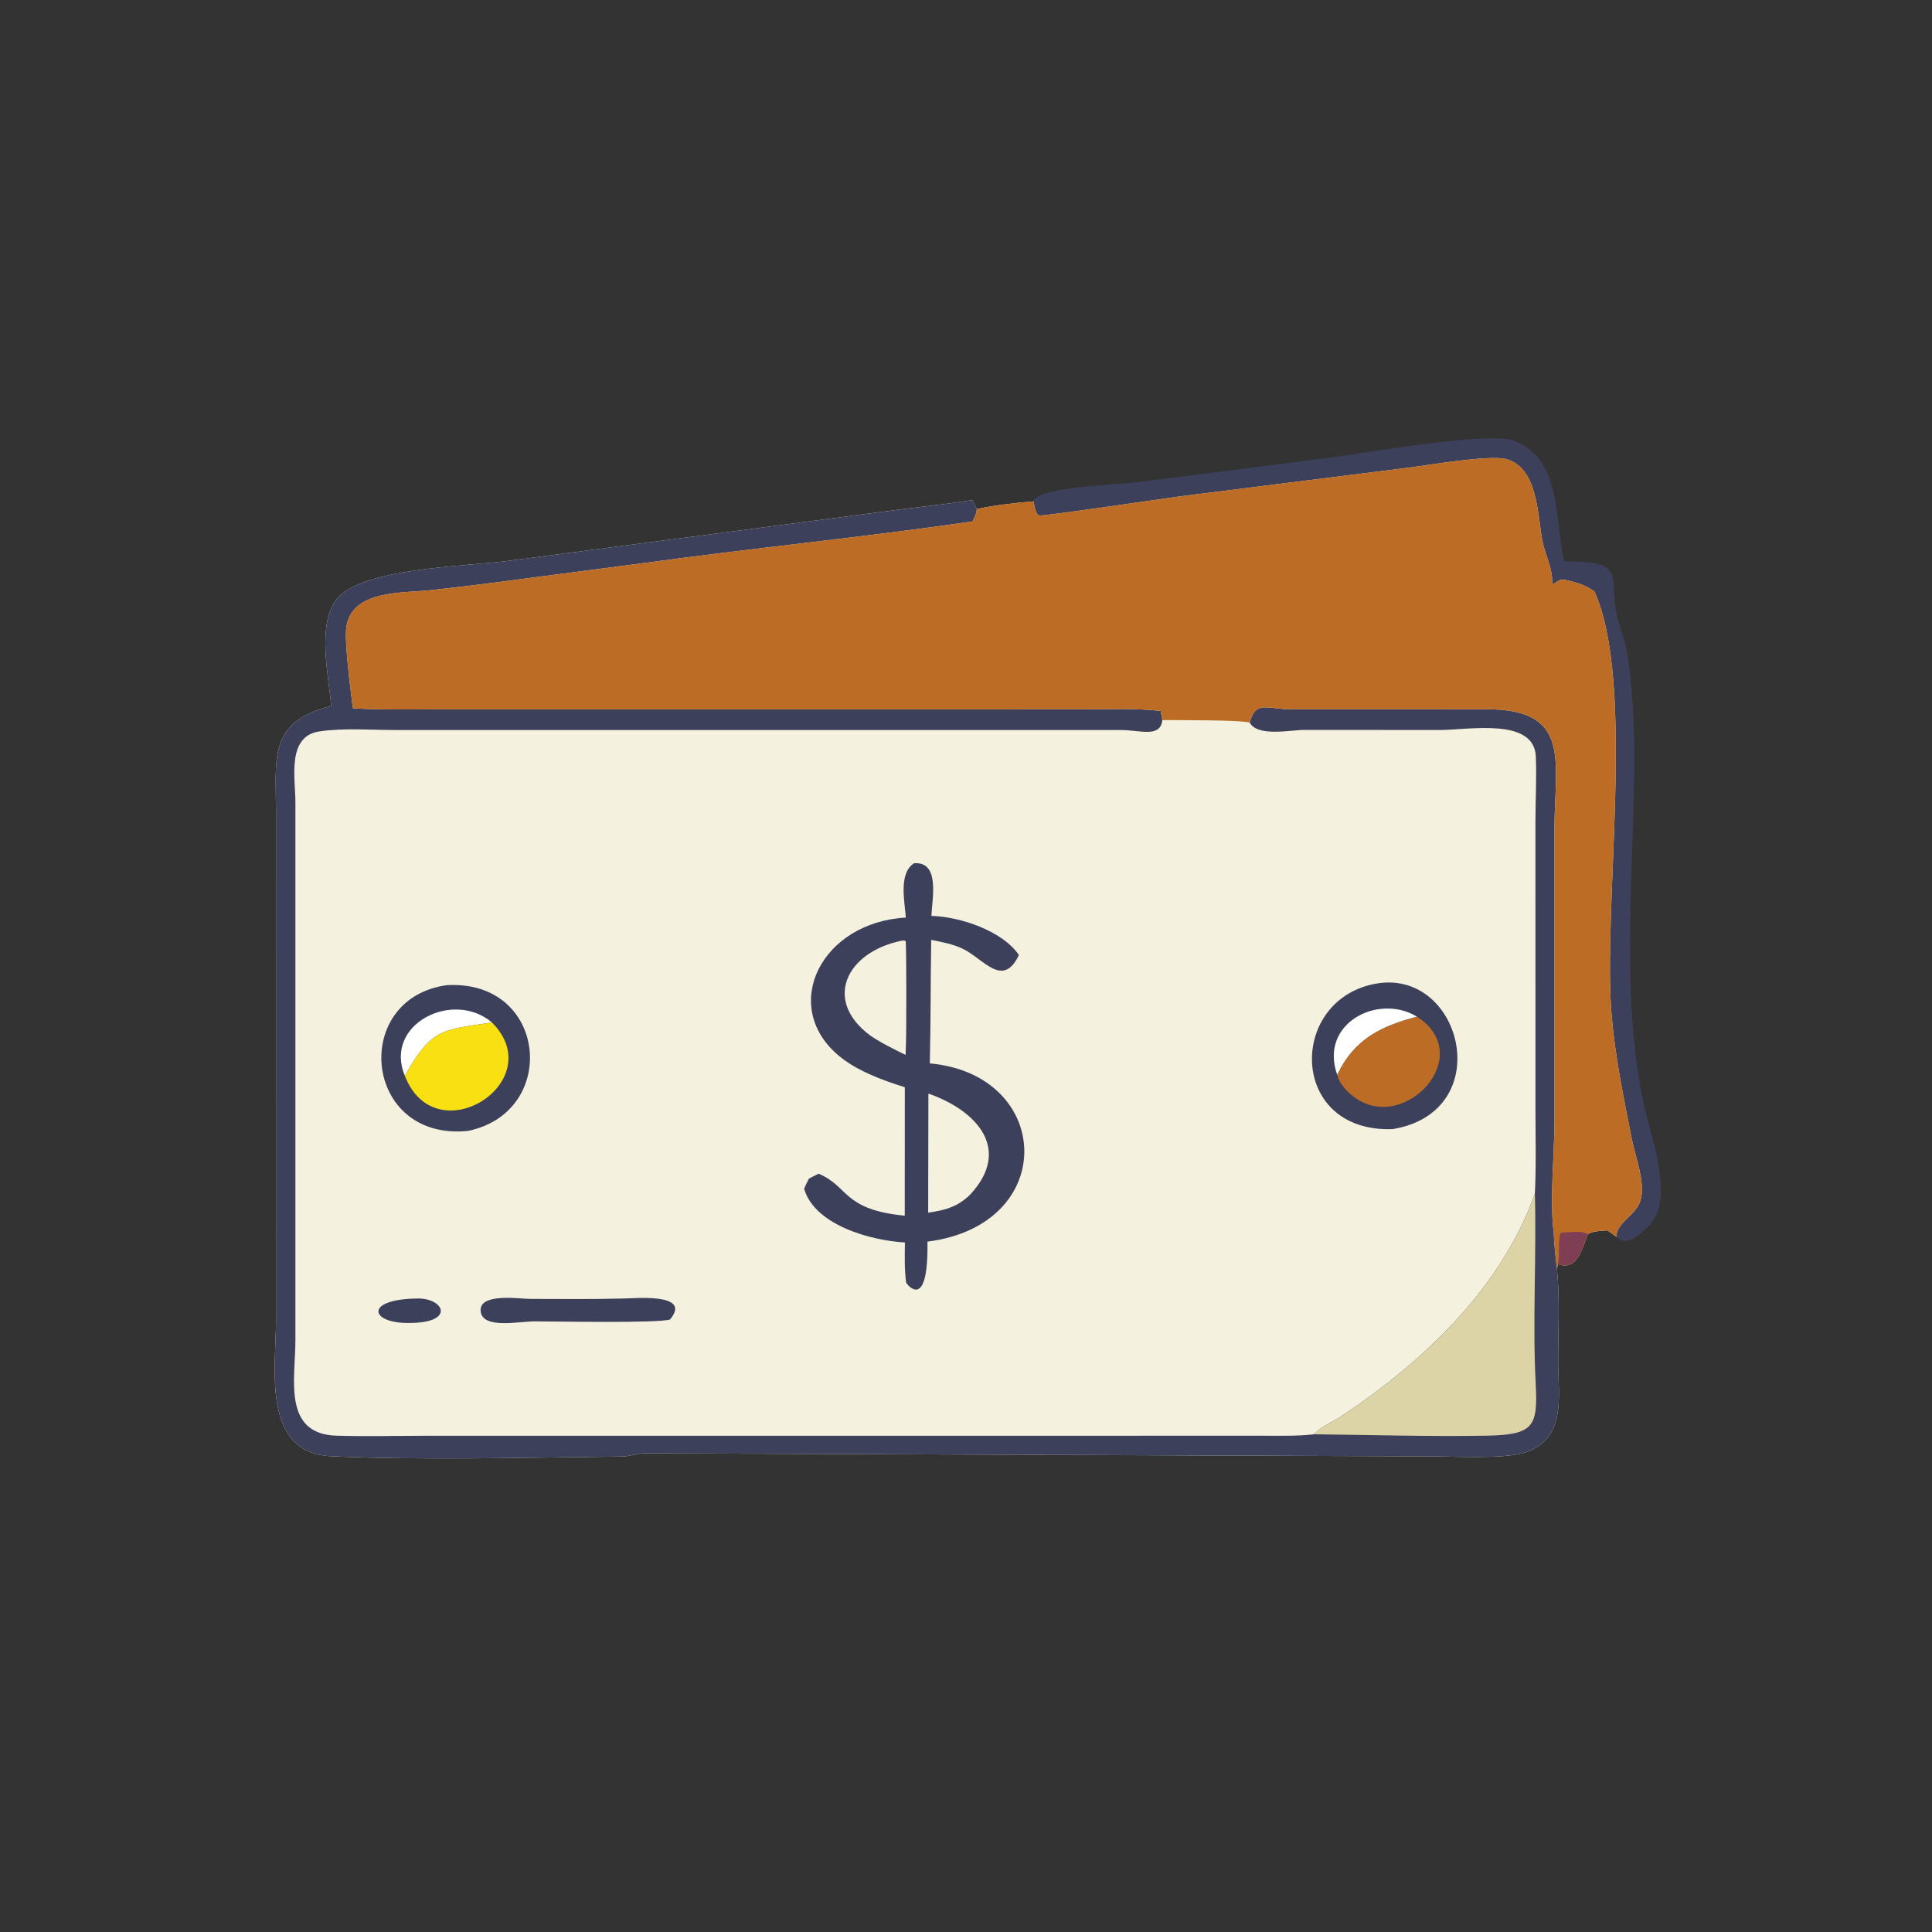 <?xml version="1.0" encoding="utf-8" ?>
<svg xmlns="http://www.w3.org/2000/svg" xmlns:xlink="http://www.w3.org/1999/xlink" width="1024" height="1024">
	<rect width="100%" height="100%" fill="#333333" stroke="none"/>
	<path fill="#3D405B" transform="scale(1.6 1.6)" d="M342.375 166.09C342.934 161.326 370.613 160.52 376.895 159.725L441.167 151.529C451.938 150.087 492.552 142.946 501.269 145.923C517.439 151.447 514.93 172.784 518.188 185.927C538.155 186.142 533.281 189.408 535.308 202.334C535.981 206.622 537.837 210.542 538.731 214.753C540.155 221.462 541.025 234.07 541.206 241.062C542.281 282.653 536.017 323.904 544.365 365.118C546.722 376.755 555.74 398.272 545.088 407.212C542.246 409.598 538.817 413.084 535.466 409.719C535.303 405.212 541.711 402.609 543.283 398.146C545.352 392.271 541.718 383.194 540.566 377.388C537.862 363.748 535.003 349.953 533.849 336.081C530.869 300.233 541.931 226.21 528.162 195.917C524.878 193.565 521.249 192.568 517.3 191.922C516.505 192.346 515.025 192.894 514.533 193.63L514.823 193.25L514.311 193.535L514.145 193.432C514.481 188.5 511.991 184.286 511.024 179.558C509.247 170.871 509.62 155.296 499.201 152.145C493.741 150.495 473.065 154.142 466.286 154.958L390.665 164.458C385.795 165.108 345.592 171.039 344.296 170.763C342.976 170.482 342.6 167.158 342.375 166.09Z"/>
	<path fill="#F4F1DE" transform="scale(1.6 1.6)" d="M342.375 166.09C342.6 167.158 342.976 170.482 344.296 170.763C345.592 171.039 385.795 165.108 390.665 164.458L466.286 154.958C473.065 154.142 493.741 150.495 499.201 152.145C509.62 155.296 509.247 170.871 511.024 179.558C511.991 184.286 514.481 188.5 514.145 193.432L514.311 193.535L514.823 193.25L514.533 193.63C515.025 192.894 516.505 192.346 517.3 191.922C521.249 192.568 524.878 193.565 528.162 195.917C541.931 226.21 530.869 300.233 533.849 336.081C535.003 349.953 537.862 363.748 540.566 377.388C541.718 383.194 545.352 392.271 543.283 398.146C541.711 402.609 535.303 405.212 535.466 409.719L532.527 407.597C530.805 407.68 527.414 407.815 526.025 408.808C524.159 413.397 522.596 421.127 516.088 418.738C515.951 419.304 515.824 419.824 515.769 420.405C516.76 430.47 516.152 441.007 516.158 451.125C516.165 462.62 519.134 476.942 504.7 481.293C497.795 483.374 481.362 482.437 473.313 482.439L213.49 481.42C210.947 481.43 208.564 482.465 206.033 482.493C175.316 482.828 140.291 483.799 109.756 482.404C86.543 481.343 91.421 453.19 91.43 437.623L91.423 268.351C91.418 251.317 88.848 238.902 109.718 233.89C108.836 223.475 105.004 207.321 111.358 198.699C119.173 188.093 154.596 187.669 168.514 185.768L298.747 168.685C306.538 167.714 314.388 166.886 322.141 165.662L323.564 168.641C328.618 167.482 337.214 166.447 342.375 166.09Z"/>
	<path fill="#3D405B" transform="scale(1.6 1.6)" d="M138.325 430.147C147.524 429.986 151.253 438.981 133.46 438.205C122.347 437.549 121.471 430.326 138.325 430.147Z"/>
	<path fill="#3D405B" transform="scale(1.6 1.6)" d="M206.458 430.149C208.776 430.243 229.689 427.919 221.951 437.091C218.025 438.392 183.783 437.715 177.266 437.725C172.264 437.64 159.754 440.471 159.218 434.321C158.679 428.145 172.271 430.279 175.653 430.283C185.916 430.295 196.199 430.429 206.458 430.149Z"/>
	<path fill="#3D405B" transform="scale(1.6 1.6)" d="M456.497 325.734C484.584 321.506 495.877 368.341 461.323 374.033C426.529 375.306 426.546 330.343 456.497 325.734Z"/>
	<path fill="white" transform="scale(1.6 1.6)" d="M442.978 356.061C436.888 339.032 456.496 328.942 469.411 336.791C457.535 339.929 448.655 344.135 442.978 356.061Z"/>
	<path fill="#BC6C25" transform="scale(1.6 1.6)" d="M469.411 336.791C489.376 349.678 465.295 375.64 448.741 363.531C446.308 361.752 443.683 359.053 442.978 356.061C448.655 344.135 457.535 339.929 469.411 336.791Z"/>
	<path fill="#3D405B" transform="scale(1.6 1.6)" d="M148.006 326.352C181.335 324.4 185.357 368.407 155.016 374.631C120.334 378.111 116.004 330.767 148.006 326.352Z"/>
	<path fill="white" transform="scale(1.6 1.6)" d="M134.113 356.385C127.007 339.25 150.048 327.761 162.961 338.702L162.631 338.755C146.865 341.184 143.053 340.367 134.113 356.385Z"/>
	<path fill="#F8E012" transform="scale(1.6 1.6)" d="M134.113 356.385C143.053 340.367 146.865 341.184 162.631 338.755L162.961 338.702C182.484 358.234 144.341 382.68 134.113 356.385Z"/>
	<path fill="#3D405B" transform="scale(1.6 1.6)" d="M302.796 285.963C311.557 285.283 308.734 297.944 308.538 303.399C318.126 303.657 332.155 308.41 337.525 316.373C332.179 327.582 325.867 317.604 318.895 314.283C315.59 312.71 312.034 312.051 308.47 311.355C308.244 324.998 308.344 338.623 308.008 352.262C348.753 355.944 351.002 405.741 307.231 411.308C307.578 434.182 300.8 425.935 300.176 424.931C299.568 420.499 299.713 416.045 299.775 411.585C288.795 410.974 269.965 406.006 266.385 393.828C266.813 392.641 267.4 391.547 267.978 390.43C269.021 389.837 270.119 389.338 271.197 388.813C281.225 393.004 279.125 400.723 299.713 402.717L299.736 360.165C292.143 357.773 283.476 354.614 277.411 349.344C258.457 332.878 272.185 305.498 300.073 303.966C299.703 298.73 297.572 289.29 302.796 285.963Z"/>
	<path fill="#F4F1DE" transform="scale(1.6 1.6)" d="M298.64 311.628C299.224 311.531 299.482 311.535 300.03 311.766C300.223 312.209 300.389 342.815 299.988 349.462C296.002 347.491 292.013 345.558 288.323 343.058C272.539 331.413 280.294 315.397 298.64 311.628Z"/>
	<path fill="#F4F1DE" transform="scale(1.6 1.6)" d="M307.546 362.263C323.599 367.875 335.186 380.664 321.535 395.56C317.428 399.737 313.085 400.931 307.467 401.7L307.546 362.263Z"/>
	<path fill="#3D405B" transform="scale(1.6 1.6)" d="M109.718 233.89C108.836 223.475 105.004 207.321 111.358 198.699C119.173 188.093 154.596 187.669 168.514 185.768L298.747 168.685C306.538 167.714 314.388 166.886 322.141 165.662L323.564 168.641C323.544 170.124 322.772 171.407 322.177 172.735C285.721 178.019 248.428 181.662 211.647 186.739L172.45 191.853C162.555 193.185 152.656 194.402 142.733 195.499C133.362 196.536 116.299 195.325 114.706 207.941C114.088 212.84 116.159 228.959 116.903 234.622C125.994 235.203 135.14 234.977 144.246 234.977L358.737 234.964C367.207 234.963 376.072 234.55 384.497 235.496L385.037 238.536C384.388 244.52 377.681 241.847 371.572 241.839L131.216 241.832C122.981 241.825 114 241.111 105.848 242.276C94.926 243.837 97.844 257.819 97.856 265.568L97.857 444.059C97.859 456.617 93.467 475.102 111.568 475.596C121.571 475.869 131.639 475.624 141.652 475.613L418.71 475.604C424.231 475.598 429.798 475.765 435.29 475.124C437.315 472.7 441.794 470.838 444.468 469.054C471.622 450.939 497.276 426.764 508.45 395.393C508.91 386.307 508.643 377.123 508.643 368.023L508.636 272.09C508.639 264.986 509.049 257.733 508.765 250.652C508.239 237.578 486.524 241.816 477.041 241.82L432.128 241.794C427.464 241.797 416.604 244.198 413.959 239.35C416.042 231.943 419.581 234.883 427.501 234.958L491.805 234.946C520.959 234.661 514.944 252.267 514.944 274.587L514.958 370.665C514.952 382.594 513.282 397.212 514.694 408.409C514.855 412.411 515.297 416.429 515.769 420.405C516.76 430.47 516.152 441.007 516.158 451.125C516.165 462.62 519.134 476.942 504.7 481.293C497.795 483.374 481.362 482.437 473.313 482.439L213.49 481.42C210.947 481.43 208.564 482.465 206.033 482.493C175.316 482.828 140.291 483.799 109.756 482.404C86.543 481.343 91.421 453.19 91.43 437.623L91.423 268.351C91.418 251.317 88.848 238.902 109.718 233.89Z"/>
	<path fill="#DCD3A6" transform="scale(1.6 1.6)" d="M435.29 475.124C437.315 472.7 441.794 470.838 444.468 469.054C471.622 450.939 497.276 426.764 508.45 395.393C509.019 416.172 507.641 437.704 508.712 458.15C509.473 472.675 508.164 475.339 492.019 475.597C472.878 475.903 454.292 475.332 435.29 475.124Z"/>
	<path fill="#BC6C25" transform="scale(1.6 1.6)" d="M342.375 166.09C342.6 167.158 342.976 170.482 344.296 170.763C345.592 171.039 385.795 165.108 390.665 164.458L466.286 154.958C473.065 154.142 493.741 150.495 499.201 152.145C509.62 155.296 509.247 170.871 511.024 179.558C511.991 184.286 514.481 188.5 514.145 193.432L514.311 193.535L514.823 193.25L514.533 193.63C515.025 192.894 516.505 192.346 517.3 191.922C521.249 192.568 524.878 193.565 528.162 195.917C541.931 226.21 530.869 300.233 533.849 336.081C535.003 349.953 537.862 363.748 540.566 377.388C541.718 383.194 545.352 392.271 543.283 398.146C541.711 402.609 535.303 405.212 535.466 409.719L532.527 407.597C530.805 407.68 527.414 407.815 526.025 408.808C524.159 413.397 522.596 421.127 516.088 418.738C515.951 419.304 515.824 419.824 515.769 420.405C515.297 416.429 514.855 412.411 514.694 408.409C513.282 397.212 514.952 382.594 514.958 370.665L514.944 274.587C514.944 252.267 520.959 234.661 491.805 234.946L427.501 234.958C419.581 234.883 416.042 231.943 413.959 239.35C410.253 238.423 389.894 238.597 385.037 238.536L384.497 235.496C376.072 234.55 367.207 234.963 358.737 234.964L144.246 234.977C135.14 234.977 125.994 235.203 116.903 234.622C116.159 228.959 114.088 212.84 114.706 207.941C116.299 195.325 133.362 196.536 142.733 195.499C152.656 194.402 162.555 193.185 172.45 191.853L211.647 186.739C248.428 181.662 285.721 178.019 322.177 172.735C322.772 171.407 323.544 170.124 323.564 168.641C328.618 167.482 337.214 166.447 342.375 166.09Z"/>
	<path fill="#7F3E54" transform="scale(1.6 1.6)" d="M516.906 408.41C519.659 408.273 523.509 407.52 526.025 408.808C524.159 413.397 522.596 421.127 516.088 418.738C516.756 415.338 516.084 411.874 516.906 408.41Z"/>
</svg>
